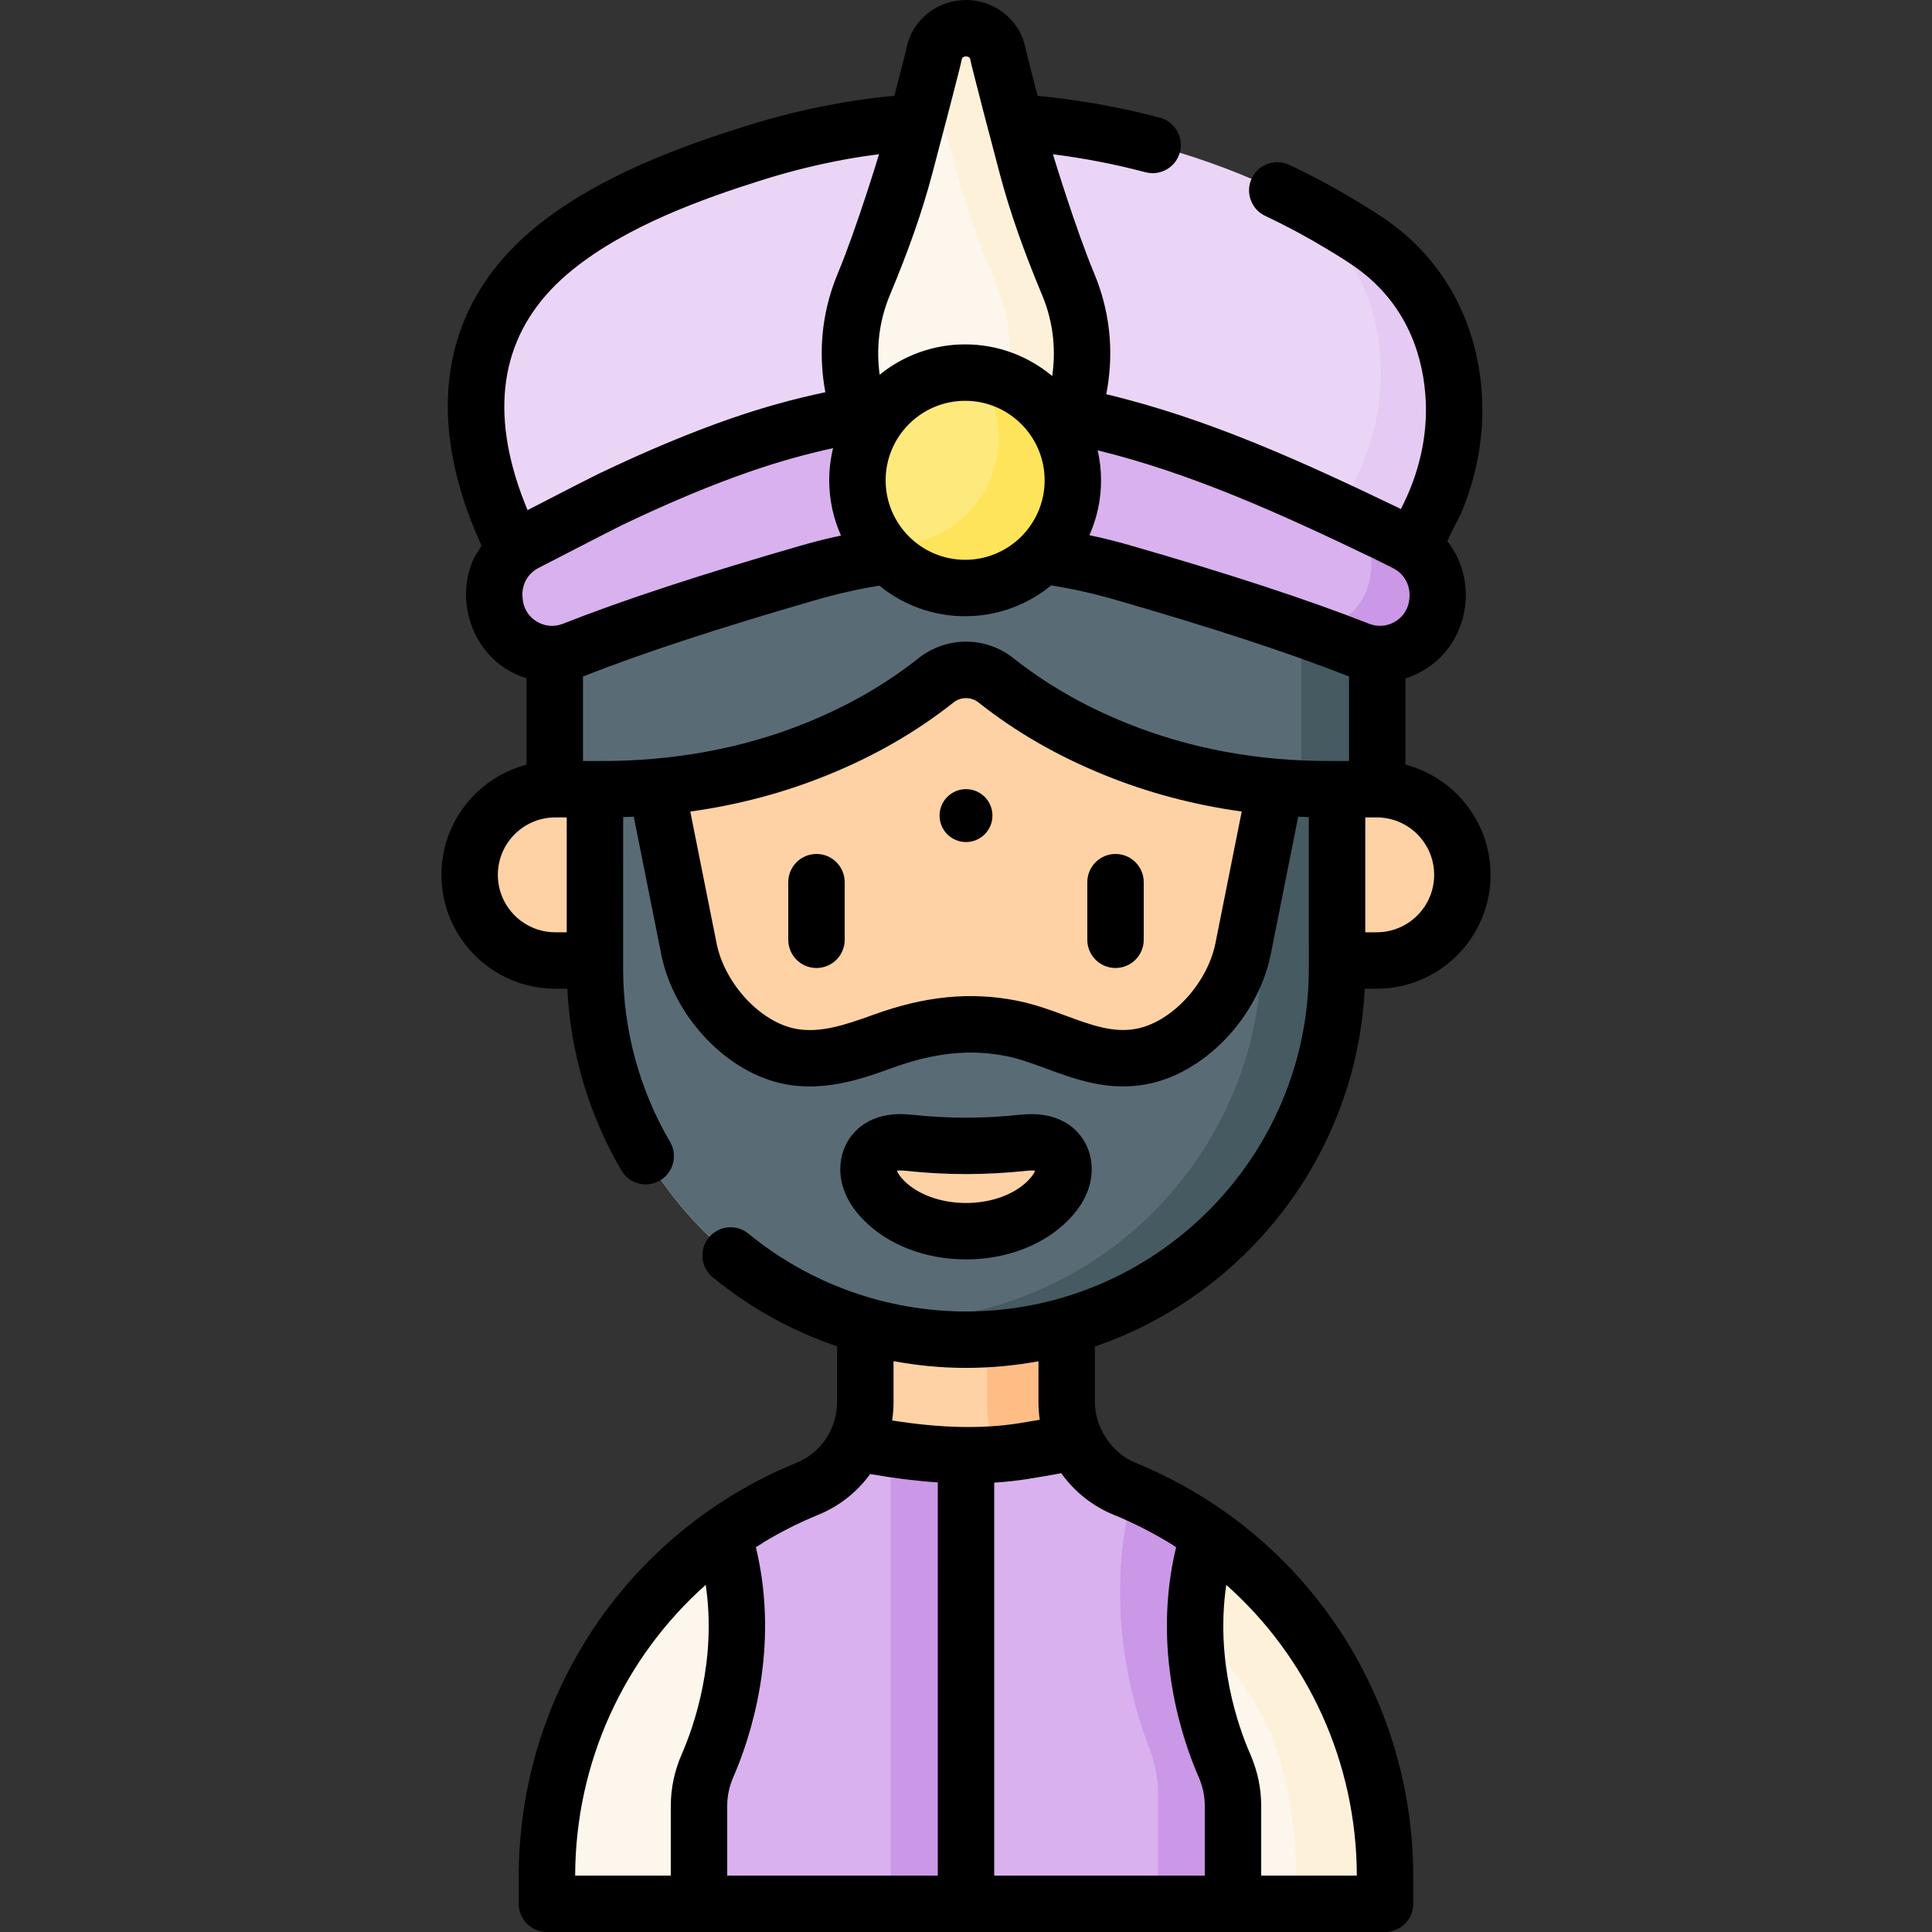 <svg id="Capa_1" enable-background="new 0 0 511.995 511.995" height="512" viewBox="0 0 511.995 511.995" width="512" xmlns="http://www.w3.org/2000/svg"><rect x="0" y="0" width="511.995" height="511.995" fill="#333333" stroke="none"/><g><g><g><path d="m255.997 355.024c-54.306 0-98.33-44.024-98.33-98.33v-80.183h98.33 98.33v80.183c0 54.306-44.024 98.33-98.33 98.33z" fill="#fed2a4"/></g><g><path d="m282.676 371.53v-39.43h-53.357v39.43c0 10.051-6.01 19.186-15.314 22.989-40.513 16.56-69.061 56.358-69.061 102.83v.004 7.166h222.106v-7.166-.004c0-46.472-28.547-86.271-69.061-102.83-9.303-3.803-15.313-12.938-15.313-22.989z" fill="#fed2a4"/></g><g><path d="m343.715 504.519c0-44.661-10.067-66.706-62.05-97.369-11.665-6.881-20.048-21.644-20.048-35.18v-39.872h21.062v39.43c0 10.052 6.01 19.189 15.305 22.988 40.514 16.568 69.07 56.366 69.07 102.837l-.005 7.166z" fill="#ffbd86"/></g><g><path d="m367.045 497.347v7.178h-222.096v-7.178c0-46.469 28.541-86.266 69.061-102.829 5.769-2.36 10.274-6.774 12.859-12.193 14.812 2.958 29.862 4.527 44.449 2.213 4.572-.723 9.134-1.558 13.683-2.461 2.563 5.532 7.124 10.048 12.983 12.442 40.52 16.561 69.061 56.358 69.061 102.828z" fill="#fdf6ec"/></g><g><path d="m367.046 497.342v7.177h-23.334c0-44.665-10.067-66.703-62.048-97.373-7.834-4.615-14.184-12.798-17.513-21.769 2.402-.189 4.794-.459 7.167-.837 4.575-.728 9.13-1.565 13.685-2.462 2.562 5.532 7.127 10.047 12.978 12.439 40.528 16.566 69.065 56.356 69.065 102.825z" fill="#fef1da"/></g><g><path d="m326.751 478.571v25.953h-141.508v-25.953c0-3.681.79-7.316 2.281-10.725 4.324-9.89 12.554-34.096 4.155-61.022 6.898-4.911 14.383-9.055 22.331-12.306 5.769-2.36 10.274-6.774 12.859-12.193 14.812 2.958 29.862 4.527 44.449 2.213 4.572-.723 9.134-1.558 13.683-2.461 2.563 5.532 7.124 10.048 12.983 12.442 7.948 3.252 15.433 7.395 22.332 12.306-8.4 26.926-.169 51.132 4.155 61.022 1.49 3.408 2.28 7.044 2.28 10.724z" fill="#d9b1ee"/></g><g><path d="m255.997 385.646v118.883h-19.935v-120.578c6.649 1.027 13.317 1.665 19.935 1.695z" fill="#cb97e7"/></g><g><path d="m326.747 478.573v25.955h-19.865v-29.175c0-4.137-.787-8.223-2.283-12.061-4.286-11.024-12.41-37.857-4.366-67.819 7.117 3.09 13.845 6.908 20.085 11.353-8.403 26.922-.169 51.133 4.156 61.021 1.485 3.41 2.273 7.048 2.273 10.726z" fill="#cb97e7"/></g><g><path d="m338.718 204.893s-9.349 46.846-9.35 46.852c-2.752 12.904-13.906 25.911-27.076 28.277-12.465 2.239-22.547-5.185-34.243-7.498-11.767-2.327-22.818-.655-34.028 3.417-7.821 2.841-15.889 5.595-24.318 4.081-13.17-2.366-24.324-15.373-27.076-28.277-.001-.006-9.35-46.852-9.35-46.852l-15.614 4.245v47.553c0 54.312 44.032 98.334 98.336 98.334 54.301 0 98.334-44.022 98.334-98.334v-47.553z" fill="#596c76"/></g><g><path d="m354.327 209.141v47.545c0 54.313-44.027 98.34-98.33 98.34-11.871 0-23.244-2.103-33.78-5.961 4.525.648 9.15.977 13.845.977 54.293 0 98.33-44.017 98.33-98.33v-25.138l4.326-21.679z" fill="#465a61"/></g><g><g><path d="m157.668 254.538h-10.516c-12.535 0-22.696-10.161-22.696-22.696 0-12.535 10.161-22.696 22.696-22.696h10.516z" fill="#fed2a4"/></g><g><path d="m354.327 254.538h10.516c12.535 0 22.696-10.161 22.696-22.696 0-12.535-10.161-22.696-22.696-22.696h-10.516z" fill="#fed2a4"/></g></g><g><path d="m280.45 305.57c-2.219-2.819-5.919-3.081-9.197-2.734-10.52 1.115-20.054 1.108-30.511 0-3.278-.347-6.978-.085-9.197 2.734-1.452 1.844-1.694 4.445-1.04 6.699s2.104 4.202 3.755 5.871c10.711 10.825 32.713 10.877 43.476-.001 1.651-1.669 3.101-3.616 3.755-5.871.653-2.254.41-4.854-1.041-6.698z" fill="#fed2a4"/></g><g><path d="m356.217 130.652c-27.715-65.468-113.359-87.192-168.48-42.532-12.493 10.123-24.06 23.872-31.959 42.532-6.017 14.212-8.757 29.598-8.757 45.031v33.454s11.413.002 11.885.005c19.705.128 39.357-3.264 57.612-10.685 10.855-4.413 21.528-10.255 31.539-18.165 4.668-3.688 11.214-3.688 15.882 0 10.011 7.91 20.684 13.752 31.539 18.165 18.254 7.421 37.907 10.813 57.612 10.685.472-.003 11.885-.005 11.885-.005v-33.454c-.001-15.433-2.741-30.818-8.758-45.031z" fill="#596c76"/></g><g><path d="m364.972 175.68v33.461s-11.413 0-11.881 0c-2.761.01-5.502-.03-8.253-.16v-33.301c0-15.43-2.751-30.81-8.761-45.023-13.616-32.165-41.206-53.765-72.295-62.128-.01 0-.02-.01-.04-.01-4.894-1.565-9.888-2.811-14.951-3.708 44.066-2.362 88.811 21.869 107.43 65.846 6.01 14.213 8.751 29.593 8.751 45.023z" fill="#465a61"/></g><g><path d="m364.928 65.732c-2.953-2.236-6.081-4.128-9.543-6.221-38.891-23.512-87.279-32.98-132.799-24.608-7.711 1.418-15.323 3.313-22.776 5.654-18.135 5.696-38.146 13.293-52.791 25.123-47.059 38.018.227 97.35.227 97.35l58.621-27.166c31.604-14.646 68.653-14.646 100.257 0l58.622 27.167 12.791-24.023c5.506-10.341 8.353-21.82 7.756-33.37-.784-15.207-7.051-29.824-20.365-39.906z" fill="#ebd5f6"/></g><g><path d="m377.541 139.009-12.798 24.022-18.29-8.482 11.682-25.298c5.512-10.346 8.353-21.819 7.755-33.371-.777-15.21-7.047-29.823-20.364-39.91-2.95-2.233-6.08-4.127-9.539-6.22-1.007-.608-2.013-1.206-3.03-1.794 7.745 3.349 15.25 7.216 22.427 11.552 3.459 2.093 6.589 3.987 9.549 6.22 13.307 10.087 19.576 24.7 20.364 39.91.597 11.552-2.253 23.025-7.756 33.371z" fill="#e5caf3"/></g><g><path d="m380.989 158.677c.409-6.216-2.897-11.985-8.382-14.742-2.687-1.35-5.037-2.528-5.475-2.738-27.317-13.123-55.456-25.992-85.452-31.522-28.378-5.232-58.218-1.179-85.434 8.258-11.759 4.078-23.202 9.024-34.427 14.388-2.085.996-14.03 7.152-22.587 11.573-5.402 2.791-8.632 8.515-8.233 14.582l.038.575c.682 10.365 11.264 17.011 20.924 13.193 18.424-7.281 42.19-14.664 62.698-20.567 27.017-7.777 55.668-7.777 82.685 0 20.508 5.903 44.273 13.285 62.697 20.567 9.66 3.818 20.244-2.832 20.925-13.197z" fill="#d9b1ee"/></g><g><path d="m380.99 158.675-.03.369c-.678 10.366-11.263 17.015-20.922 13.197-4.127-1.625-8.512-3.259-13.077-4.884 8.403-.478 15.769-7.067 16.377-16.217l.03-.419c.349-5.363-1.734-10.426-5.472-13.935 3.09 1.465 6.17 2.93 9.24 4.406.439.219 2.781 1.395 5.472 2.741 5.482 2.761 8.791 8.532 8.382 14.742z" fill="#cb97e7"/></g><g><path d="m277.968 122.457h-43.939s-15.739-21.739-5.059-47.25c4.249-10.149 8.043-20.459 10.845-31.046 2.617-9.888 5.516-20.936 7.298-28.019.185-.746.358-1.488.518-2.224.815-3.751 4.309-6.442 8.368-6.442 4.062 0 7.553 2.695 8.37 6.448.153.703.319 1.413.495 2.126 1.779 7.101 4.685 18.183 7.309 28.096 2.801 10.583 6.589 20.891 10.842 31.034 10.703 25.523-5.047 47.277-5.047 47.277z" fill="#fdf6ec"/></g><g><path d="m277.966 122.453h-19.048s15.749-21.749 5.044-47.276c-4.256-10.137-8.044-20.443-10.845-31.029-2.312-8.761-4.864-18.44-6.638-25.467.219-.887.439-1.744.638-2.542.179-.748.359-1.485.518-2.223.807-3.748 4.306-6.439 8.363-6.439 2.033 0 3.927.668 5.402 1.814 1.485 1.146 2.562 2.761 2.97 4.635.149.698.319 1.405.498 2.123 1.774 7.097 4.685 18.181 7.306 28.098 2.801 10.586 6.589 20.892 10.845 31.029 10.696 25.528-5.053 47.277-5.053 47.277z" fill="#fef1da"/></g><g><circle cx="255.768" cy="127.284" fill="#fee97d" r="28.544"/></g><g><path d="m284.315 127.287c0 15.759-12.778 28.537-28.547 28.537-9.37 0-17.682-4.515-22.895-11.483 1.067.13 2.153.189 3.259.189 15.769 0 28.547-12.778 28.547-28.547 0-6.389-2.103-12.29-5.652-17.054 14.234 1.615 25.288 13.696 25.288 28.358z" fill="#fee45a"/></g></g><g><path d="m256.008 333.753c10.673 0 20.529-3.775 27.042-10.357 2.854-2.885 4.692-5.844 5.619-9.045 1.384-4.77.507-9.781-2.345-13.405-2.394-3.043-7.087-6.473-15.859-5.545-10.009 1.061-18.933 1.061-28.936 0-8.771-.936-13.466 2.502-15.86 5.544-2.852 3.624-3.729 8.635-2.346 13.402.929 3.203 2.766 6.162 5.621 9.049 6.514 6.583 16.378 10.358 27.064 10.357zm-16.054-23.483c10.943 1.16 21.139 1.16 32.088 0 1.125-.119 1.836-.081 2.25-.021-.165.514-.625 1.375-1.87 2.633-3.669 3.707-9.804 5.921-16.413 5.921-6.622 0-12.766-2.213-16.433-5.919-1.244-1.258-1.706-2.118-1.871-2.635.411-.061 1.122-.099 2.249.021z"/><path d="m361.674 262.013h3.169c16.637 0 30.172-13.535 30.172-30.172 0-14.01-9.599-25.819-22.565-29.199v-22.86c1.886-.592 3.717-1.427 5.447-2.522 11.367-7.195 13.987-23.247 5.717-33.756-.213-.27 3.389-6.959 3.688-7.679 4-9.64 6-20.065 5.457-30.574-.965-18.671-9.246-34.823-23.319-45.479-3.269-2.476-6.63-4.508-10.188-6.659-5.632-3.405-11.545-6.575-17.576-9.421-3.733-1.76-8.19-.165-9.951 3.57-1.763 3.734-.165 8.189 3.569 9.951 5.569 2.628 11.026 5.553 16.221 8.694 3.354 2.028 6.251 3.78 8.897 5.784 13.453 10.188 16.895 24.292 17.413 34.332.499 9.65-1.78 19.616-6.58 28.87-.43-.215-.748-.372-.879-.435-25.365-12.186-50.431-23.619-77.196-29.98 1.762-9.083 1.745-20.244-3.264-32.189-4.724-11.265-10.748-30.959-10.866-31.408 8.229 1.04 16.426 2.619 24.504 4.76 3.998 1.062 8.084-1.32 9.142-5.31 1.057-3.991-1.32-8.084-5.311-9.142-10.659-2.826-21.517-4.741-32.4-5.79-1.176-4.52-2.132-8.249-2.856-11.142-.159-.645-.309-1.286-.448-1.923-1.575-7.251-8.272-12.334-15.672-12.334-7.53 0-14.122 5.186-15.674 12.334-.144.665-.301 1.335-.461 1.984-.781 3.105-1.778 6.974-2.84 11.052-5.312.51-10.584 1.222-15.789 2.18-7.946 1.461-15.908 3.438-23.665 5.874-17.155 5.389-38.938 13.264-55.247 26.44-21.805 17.615-28.717 42.138-19.99 70.917 1.488 4.905 3.312 9.514 5.235 13.709.104.228-1.72 2.904-1.914 3.315-4.859 10.328-1.233 23.325 8.447 29.456 1.729 1.095 3.559 1.928 5.444 2.52v22.862c-12.966 3.38-22.565 15.189-22.565 29.199 0 16.637 13.535 30.172 30.172 30.172h3.183c.853 16.98 5.759 33.53 14.347 48.161 1.392 2.372 3.889 3.693 6.454 3.693 1.286 0 2.588-.332 3.777-1.029 3.561-2.09 4.753-6.671 2.663-10.231-8.136-13.865-12.438-29.741-12.438-45.915l.005-40.165c.938-.029 1.879-.052 2.813-.095 7.234 36.251 7.36 36.872 7.36 36.872 3.555 16.679 17.77 31.329 33.065 34.076 2.091.376 4.156.539 6.182.539 8.38 0 16.078-2.797 22.01-4.952 11.003-3.997 20.544-4.984 30.025-3.109 3.526.697 7.04 1.994 10.76 3.367 7.577 2.797 16.165 5.968 26.255 4.155 15.293-2.747 29.508-17.396 33.052-34.013.011-.049.031-.14 7.375-36.943.935.043 1.871.085 2.811.113l.005 40.155c0 50.099-40.759 90.858-90.858 90.858-20.986 0-41.456-7.323-57.638-20.62-3.191-2.62-7.899-2.16-10.522 1.03-2.621 3.19-2.16 7.901 1.03 10.522 9.838 8.084 21.043 14.251 32.976 18.321v14.729c0 6.994-4.21 13.43-10.667 16.069-44.776 18.302-73.708 61.381-73.708 109.754v7.166c0 4.129 3.346 7.476 7.476 7.476h222.105c4.129 0 7.476-3.347 7.476-7.476v-7.169c0-48.369-28.932-91.449-73.707-109.75-6.273-2.564-10.667-9.44-10.667-16.069 0-.04 0-14.693 0-14.693 40.033-13.694 69.328-50.75 71.522-94.828zm18.39-30.171c0 8.393-6.828 15.22-15.221 15.22h-3.035v-30.441h3.035c8.393 0 15.221 6.828 15.221 15.221zm-88.277-104.558c0-2.727-.315-5.381-.892-7.936 24.939 6.091 48.806 16.964 73.002 28.588.428.206 2.725 1.359 5.353 2.679 2.808 1.411 4.489 4.382 4.28 7.569l-.024.371c-.166 2.514-1.48 4.727-3.606 6.073-2.148 1.36-4.741 1.6-7.112.663-15.791-6.24-37.114-13.238-63.378-20.798-3.543-1.02-7.114-1.9-10.701-2.663 1.973-4.453 3.078-9.372 3.078-14.546zm-44.746-81.21c2.294-8.665 5.426-20.575 7.328-28.133.203-.818.393-1.632.567-2.436.043-.199.435-.553 1.063-.553.607 0 1.015.332 1.065.56.167.771.349 1.548.548 2.355 1.508 6.018 3.976 15.504 7.336 28.192 2.59 9.789 6.245 20.26 11.173 32.012 3.299 7.866 3.63 15.302 2.724 21.587-6.254-5.235-14.303-8.393-23.078-8.393-8.576 0-16.457 3.018-22.649 8.04-.846-6.212-.475-13.517 2.747-21.211 5.013-11.971 8.563-22.146 11.176-32.02zm29.795 81.21c0 11.617-9.451 21.068-21.068 21.068s-21.068-9.451-21.068-21.068 9.45-21.068 21.068-21.068 21.068 9.451 21.068 21.068zm-125.118-55.79c14.354-11.596 34.439-18.814 50.332-23.806 7.177-2.254 14.541-4.082 21.889-5.433 2.983-.549 5.992-1.005 9.016-1.393-.124.469-6.141 20.137-10.88 31.458-4.898 11.7-5.011 22.646-3.355 31.62-8.269 1.744-16.597 4.042-24.924 6.93-10.859 3.765-22.374 8.576-35.2 14.706-1.529.73-7.852 3.964-18.786 9.607-1.159-2.763-2.243-5.687-3.169-8.741-6.913-22.794-1.84-41.281 15.077-54.948zm-1.531 175.568h-3.035c-8.393 0-15.221-6.828-15.221-15.22s6.828-15.22 15.221-15.22h3.035zm-.976-81.772c-2.376.94-4.967.698-7.114-.662-2.124-1.344-3.437-3.557-3.603-6.071l-.037-.572c-.204-3.101 1.447-6.025 4.205-7.45 17.416-8.997 21.496-11.048 22.379-11.47 12.318-5.887 23.326-10.489 33.652-14.07 7.387-2.562 14.766-4.639 22.082-6.233-.666 2.734-1.027 5.585-1.027 8.521 0 5.211 1.121 10.163 3.121 14.639-3.445.743-6.875 1.589-10.28 2.569-26.255 7.559-47.58 14.556-63.378 20.799zm172.846 84.896c-2.286 10.717-11.745 20.801-21.087 22.478-6.086 1.093-11.807-1.019-18.434-3.465-4.104-1.515-8.348-3.081-13.037-4.009-12.271-2.427-24.357-1.243-38.031 3.724-7.746 2.814-14.168 4.875-20.444 3.75-9.343-1.678-18.802-11.762-21.067-22.386-.04-.201-4.272-21.403-7.028-35.211 12.685-1.755 24.855-4.989 36.403-9.683 12.511-5.085 23.422-11.374 33.359-19.225 1.945-1.539 4.666-1.538 6.612 0 9.937 7.852 20.849 14.14 33.358 19.225 11.543 4.692 23.723 7.923 36.404 9.675-2.753 13.805-6.984 35.002-7.008 35.127zm-23.765-58.654c-11.183-4.546-20.905-10.141-29.719-17.105-3.703-2.926-8.139-4.388-12.576-4.388s-8.874 1.463-12.575 4.388c-8.813 6.963-18.535 12.559-29.72 17.105-17.35 7.052-36.131 10.229-54.75 10.135-.193-.001-2.167-.002-4.457-.003v-22.396c.07-.027.141-.045.211-.073 15.354-6.068 36.22-12.909 62.018-20.335 5.38-1.549 10.825-2.765 16.306-3.665 6.205 5.064 14.121 8.108 22.736 8.108 8.648 0 16.593-3.066 22.808-8.164 5.615.899 11.191 2.135 16.699 3.721 25.805 7.428 46.67 14.27 62.017 20.335.069.027.138.049.207.075v22.394c-2.291.001-4.266.002-4.458.003-19.452.135-37.893-3.284-54.747-10.135zm-117.618 273.32c-1.928 4.412-2.906 9.028-2.906 13.719v18.472h-25.348c.088-30.104 13.007-57.837 34.605-77.043 2.961 20.231-3.178 37.595-6.351 44.852zm67.848 32.191h-55.803v-18.472c0-2.618.557-5.219 1.655-7.731 4.134-9.457 12.536-33.488 5.938-60.827.598-.382 1.213-.735 1.818-1.105-.013-.01-.024-.021-.037-.031 4.657-2.827 9.574-5.327 14.741-7.438 5.644-2.307 10.342-6.096 13.769-10.808 6.369 1.117 12.305 1.85 17.919 2.218zm-12.095-120.604c.241-1.606.367-3.246.367-4.909v-10.813c6.306 1.167 12.732 1.783 19.204 1.783 6.556 0 12.973-.607 19.202-1.753v10.784c0 1.597.12 3.171.343 4.716-1.851.327-3.652.633-5.396.908-9.82 1.557-20.687 1.334-33.72-.716zm88.543 43.561c21.598 19.206 34.516 46.937 34.604 77.044h-25.347v-18.472c0-4.691-.978-9.308-2.906-13.72-3.173-7.257-9.313-24.621-6.351-44.852zm-29.809-18.561c5.561 2.273 10.832 4.997 15.801 8.096-.008.008-.015.018-.023.026.246.154.5.296.744.452-6.599 27.339 1.804 51.37 5.938 60.826 1.098 2.512 1.655 5.113 1.655 7.731v18.472h-55.803v-104.132c3.082-.196 6.08-.523 9.012-.989 2.792-.441 5.686-.94 8.75-1.509 3.439 4.814 8.194 8.684 13.926 11.027z"/><path d="m216.374 226.307c-4.129 0-7.476 3.347-7.476 7.476v15.269c0 4.128 3.347 7.476 7.476 7.476s7.476-3.347 7.476-7.476v-15.269c0-4.129-3.346-7.476-7.476-7.476z"/><path d="m288.145 233.782v15.269c0 4.128 3.346 7.476 7.476 7.476 4.129 0 7.476-3.347 7.476-7.476v-15.269c0-4.129-3.347-7.476-7.476-7.476-4.13.001-7.476 3.348-7.476 7.476z"/><path d="m255.999 209.129c-3.871 0-7.009 3.138-7.009 7.008 0 3.871 3.138 7.009 7.009 7.009s7.008-3.138 7.008-7.009c0-3.87-3.137-7.008-7.008-7.008z"/></g></g></svg>